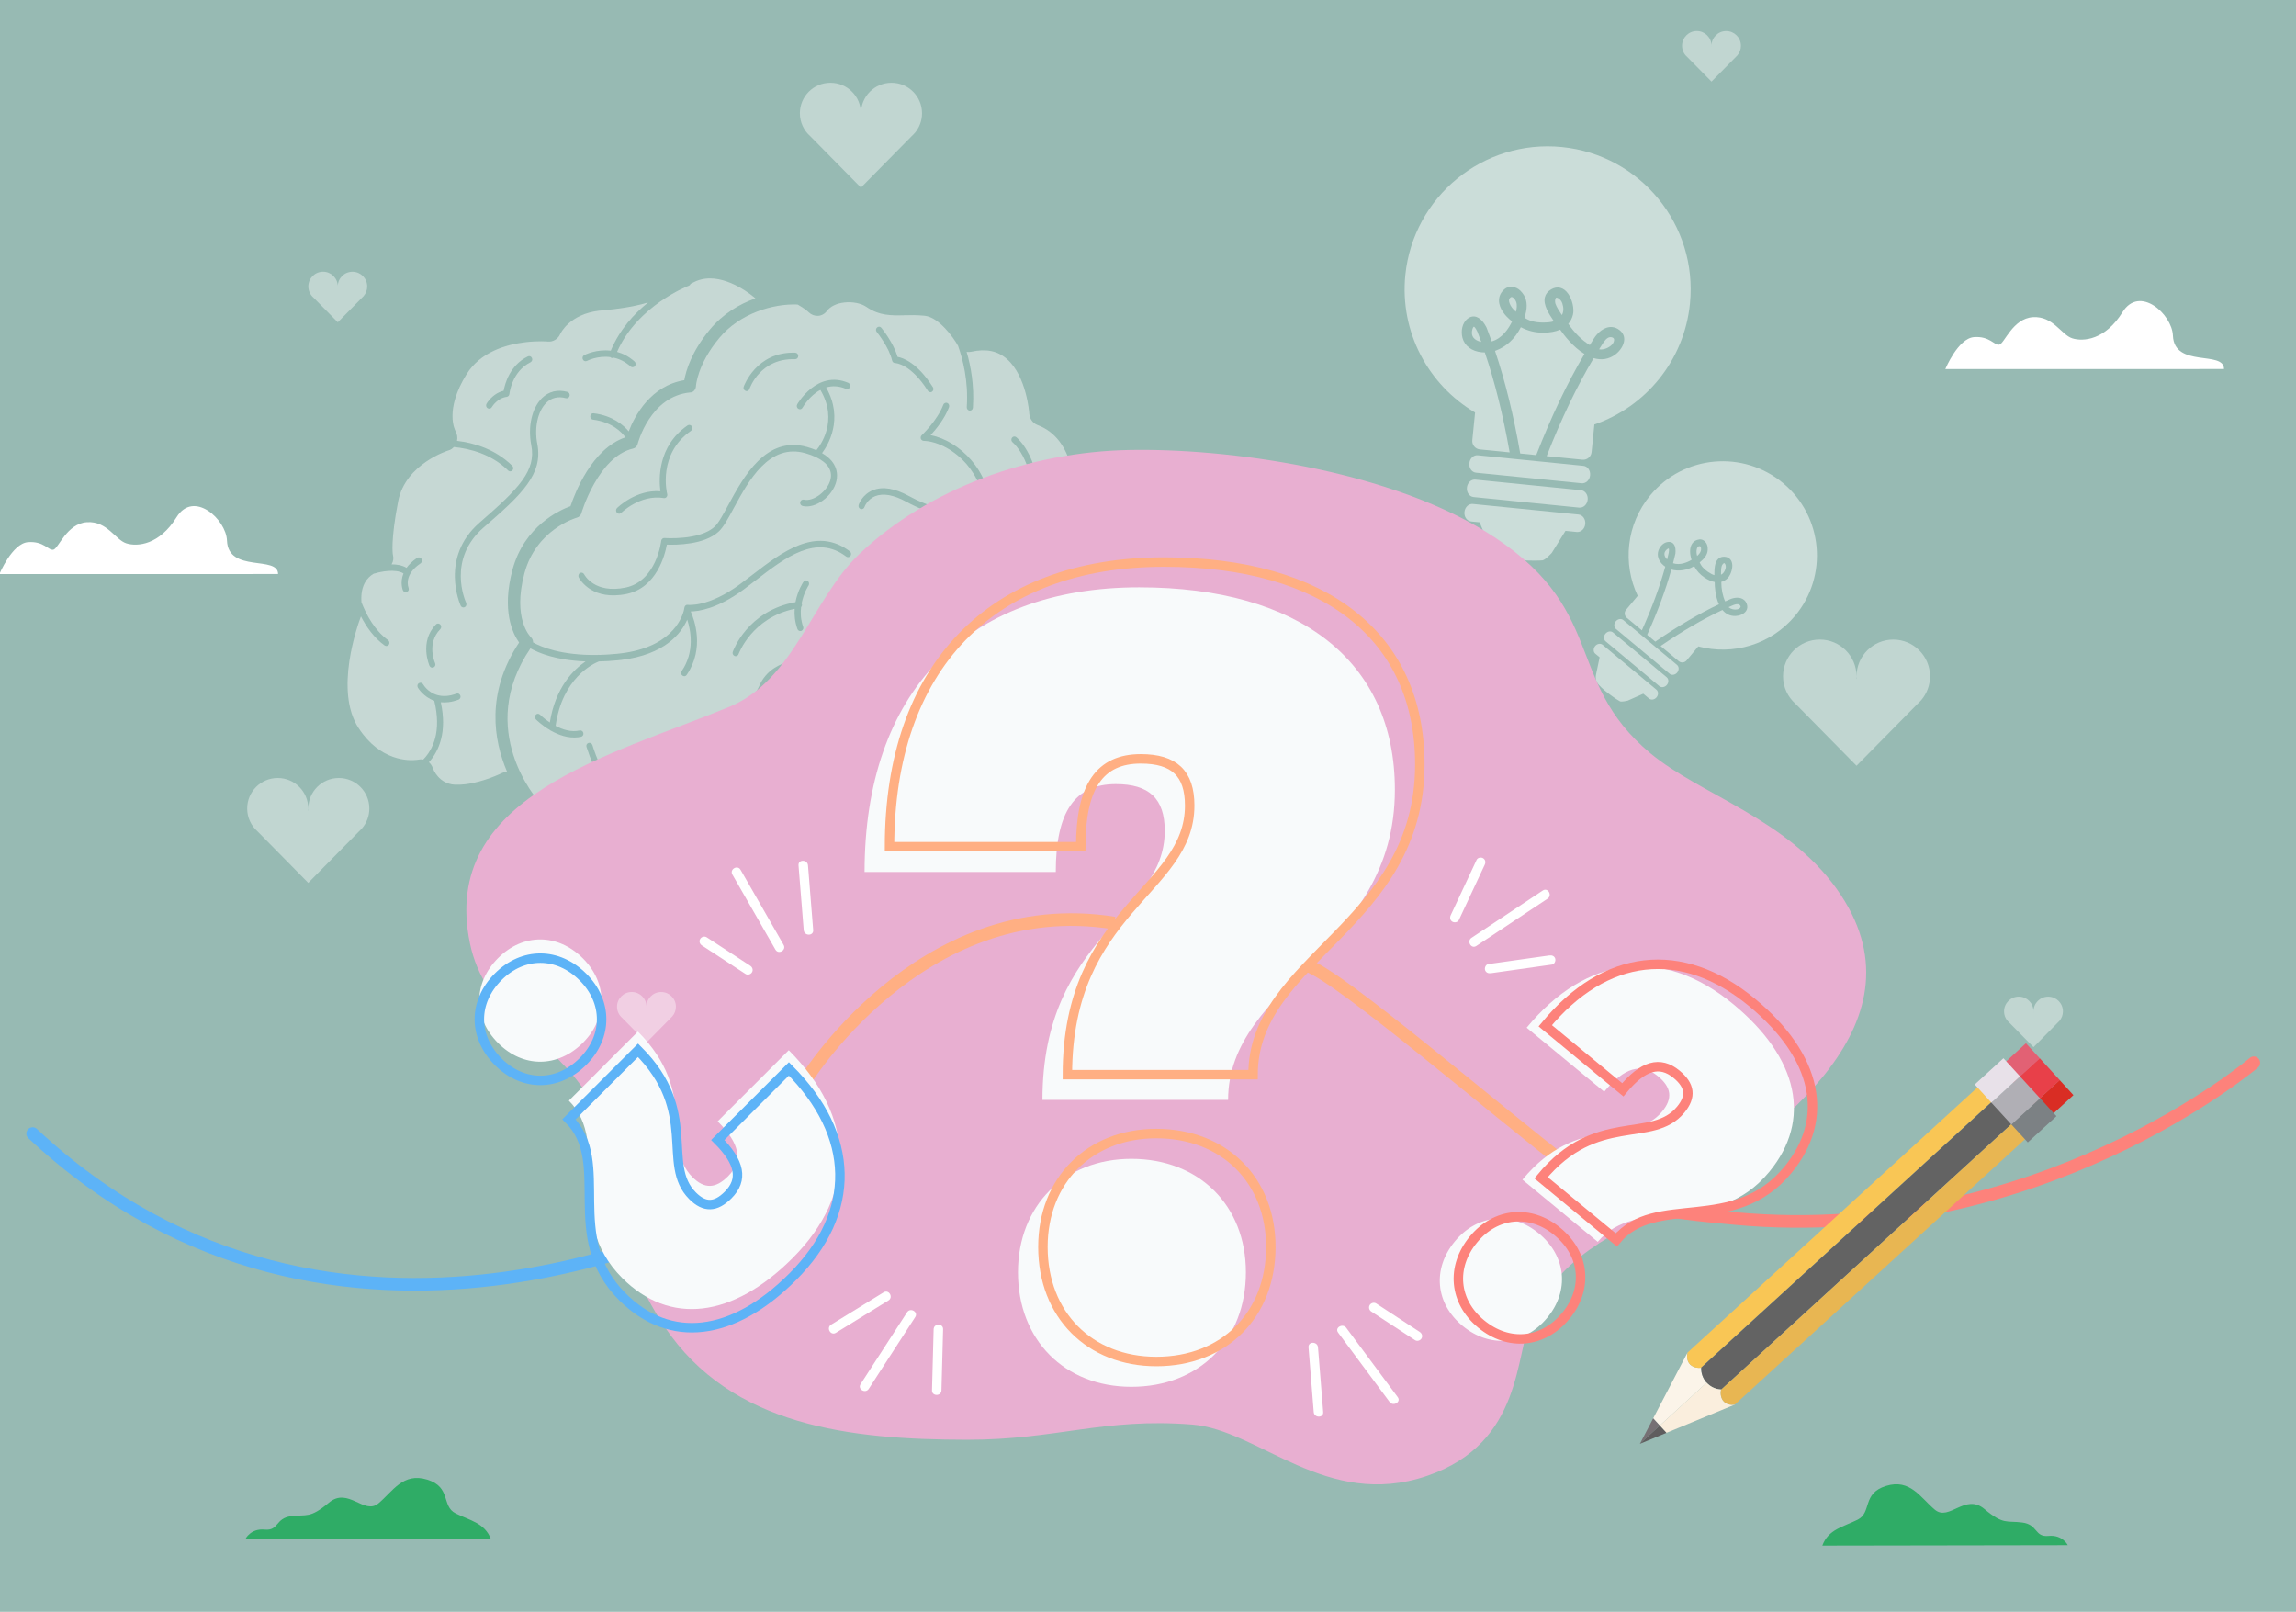 <?xml version="1.0" encoding="utf-8"?>
<!-- Generator: Adobe Illustrator 23.1.1, SVG Export Plug-In . SVG Version: 6.00 Build 0)  -->
<svg version="1.1" xmlns="http://www.w3.org/2000/svg" xmlns:xlink="http://www.w3.org/1999/xlink" x="0px" y="0px"
	 viewBox="0 0 728 511" style="enable-background:new 0 0 728 511;" xml:space="preserve">
<style type="text/css">
	.st0{fill:#97BAB3;}
	.st1{opacity:0.5;}
	.st2{fill:#FFFFFF;}
	.st3{display:none;}
	.st4{display:inline;}
	.st5{fill:#F8B133;}
	.st6{fill:#575756;}
	.st7{fill:#363635;}
	.st8{fill:#D69A2C;}
	.st9{fill:none;stroke:#FFFFFF;stroke-width:0.882;stroke-miterlimit:10;}
	.st10{fill:#FFD631;}
	.st11{fill:#9D9DBA;}
	.st12{fill:#F6F6F6;}
	.st13{fill:#E8AFD1;}
	.st14{fill:none;stroke:#5DB3F7;stroke-width:4;stroke-linecap:round;stroke-linejoin:round;stroke-miterlimit:10;}
	.st15{fill:none;stroke:#FFAF83;stroke-width:4;stroke-miterlimit:10;}
	.st16{fill:none;stroke:#FD827B;stroke-width:4;stroke-linecap:round;stroke-linejoin:round;stroke-miterlimit:10;}
	.st17{fill:#F8FAFB;}
	.st18{fill:none;stroke:#FFAF83;stroke-width:3;stroke-miterlimit:10;}
	.st19{fill:none;stroke:#5DB3F7;stroke-width:3;stroke-miterlimit:10;}
	.st20{fill:none;stroke:#FD827B;stroke-width:3;stroke-miterlimit:10;}
	.st21{opacity:0.39;fill:#FF9999;}
	.st22{fill:#DADADA;}
	.st23{fill:#E6332A;}
	.st24{fill:#1D1D1B;}
	.st25{fill:#FFCB9C;}
	.st26{fill:#1B364F;}
	.st27{opacity:0.39;fill:#274F6D;}
	.st28{fill:#662483;}
	.st29{fill:#FFF48D;}
	.st30{fill:#FFCC66;}
	.st31{fill:#FFED00;}
	.st32{fill:#FF5E5A;}
	.st33{fill:none;stroke:#1D1D1B;stroke-miterlimit:10;}
	.st34{fill:#FF6252;}
	.st35{fill:#432918;}
	.st36{fill:#683C11;}
	.st37{fill:#D92D24;}
	.st38{fill:#E84049;}
	.st39{fill:#E26174;}
	.st40{fill:none;}
	.st41{fill:#FBF4E9;}
	.st42{fill:#767074;}
	.st43{fill:#F9C655;}
	.st44{fill:#636363;}
	.st45{fill:#FAEEDD;}
	.st46{fill:#5F5D5E;}
	.st47{fill:#E8B652;}
	.st48{fill:#7C8184;}
	.st49{fill:#B0AFB5;}
	.st50{fill:#E8E1E9;}
	.st51{fill:#2FAC66;}
	.st52{opacity:0.4;}
</style>
<g id="Lager_6">
	<rect x="-632" y="-261" class="st0" width="1945" height="1114"/>
</g>
<g id="Lager_8">
	<g class="st1">
		<g>
			<path class="st2" d="M511.44,200.51l17.02,14.2c0.68,0.57,0.71,1.65,0.06,2.43c-0.64,0.77-1.72,0.95-2.4,0.38l-17.02-14.2
				c-0.68-0.56-0.69-1.65-0.05-2.42C509.7,200.12,510.77,199.95,511.44,200.51z"/>
			<path class="st2" d="M508.17,204.44l17.02,14.2c0.68,0.57,0.7,1.66,0.06,2.43c-0.65,0.78-1.72,0.95-2.4,0.38l-1.82-1.52
				l-4.94,2.2c0,0-1.89,0.46-2.45,0.21c-0.56-0.24-6.29-4.03-7.32-6.1c0,0-0.6-0.89-0.22-2.6c0.29-1.31,0.84-4.03,1.1-5.25
				l-1.37-1.14c-0.68-0.56-0.69-1.65-0.05-2.43C506.42,204.05,507.49,203.87,508.17,204.44z"/>
			<path class="st2" d="M514.71,196.59l17.02,14.2c0.68,0.57,0.7,1.66,0.06,2.43c-0.65,0.78-1.72,0.95-2.4,0.38l-17.02-14.2
				c-0.68-0.56-0.7-1.64-0.05-2.42C512.97,196.2,514.04,196.02,514.71,196.59z"/>
			<g>
				<path class="st2" d="M538.01,174.08c0.12-0.49,0.31-0.79,0.56-0.87c0.25-0.09,0.44-0.08,0.55,0.01c0.25,0.21,0.31,0.85,0.2,1.31
					c-0.16,0.69-0.69,1.27-1.21,1.72C537.89,175.42,537.86,174.69,538.01,174.08z"/>
				<path class="st2" d="M545.9,179.49c0.09-0.35,0.45-0.86,0.74-0.95c0.06-0.02,0.1-0.02,0.17,0.04c0.05,0.04,0.12,0.12,0.21,0.28
					c0.2,0.39,0.24,0.9,0.1,1.41c-0.26,0.92-0.75,1.6-1.43,1.94c0-0.09,0-0.17,0-0.26C545.69,181.12,545.7,180.26,545.9,179.49z"/>
				<path class="st2" d="M545.03,191.58c-6.45,3.04-13.05,6.92-20.18,11.84l-2.58-2.15c3.34-7.41,5.85-14.19,7.67-20.7
					c2.35,0.63,4.9,0.25,7.24-1.07c0.77,1.45,1.82,2.62,3.2,3.55c1.15,0.79,2.27,1.28,3.31,1.47
					C543.69,185.9,543.85,189.01,545.03,191.58z"/>
				<path class="st2" d="M551.47,191.7c0.04,0.02,0.08,0.06,0.12,0.09c0.21,0.18,0.39,0.47,0.28,0.69
					c-0.21,0.45-0.68,0.63-1.03,0.71c-0.86,0.19-1.98-0.06-2.6-0.57c-0.05-0.04-0.1-0.09-0.14-0.14c0.37-0.17,0.75-0.33,1.12-0.49
					C550.01,191.64,550.87,191.34,551.47,191.7z"/>
				<path class="st2" d="M529.09,173.9l0.01,0c0.05,0.05,0.17,0.26,0.03,1.24l-0.01,0.08c-0.16,0.7-0.33,1.41-0.52,2.16
					c-0.52-0.53-0.82-1.11-0.85-1.66c-0.03-0.47,0.16-0.92,0.54-1.32C528.72,173.96,529,173.88,529.09,173.9z"/>
				<path class="st2" d="M565.37,153.16c12.67,10.57,14.37,29.4,3.81,42.06c-7.7,9.24-19.8,12.63-30.7,9.71l-3.71,4.45
					c-0.63,0.75-1.74,0.85-2.49,0.23l-5.75-4.8c6.94-4.76,13.37-8.5,19.61-11.43c1.09,1.32,2.5,1.97,4.14,1.91
					c1.14-0.04,2.62-0.54,3.33-1.56c0.44-0.63,0.54-1.38,0.28-2.17c-0.18-0.57-0.49-1.03-0.9-1.37c-1.27-1.06-3.23-0.75-4.53-0.17
					c-0.49,0.21-0.97,0.42-1.46,0.64c-0.79-1.73-1.23-3.94-1.22-6.19c0.68-0.18,1.31-0.52,1.86-1.03c0.95-0.86,1.66-2.71,1.63-4.2
					c-0.03-1.6-0.94-2.63-2.42-2.73c-0.82-0.06-1.51,0.16-2.03,0.65c-1.2,1.12-1.22,3.34-1.23,4.97c0,0.07,0,0.14,0,0.21
					c-0.3-0.08-0.61-0.21-0.92-0.37c-1.62-0.86-2.82-1.92-3.43-3.04c-0.11-0.2-0.22-0.41-0.32-0.62c0.35-0.28,0.68-0.58,0.98-0.87
					c1.33-1.31,1.8-2.68,1.48-4.31c-0.12-0.62-0.47-1.21-0.95-1.61c-0.47-0.39-1.02-0.57-1.59-0.5c-1,0.11-1.77,0.55-2.28,1.29
					c-1.02,1.49-0.63,3.6-0.42,4.44c0.06,0.25,0.13,0.49,0.21,0.74c-1.38,0.81-3.68,1.8-5.87,1.07c0.26-0.99,0.5-1.97,0.72-2.94
					c0.01-0.07,0.03-0.14,0.03-0.21c0.08-0.71,0.15-2.38-0.81-3.19c-0.35-0.29-0.8-0.43-1.31-0.42c-1.6,0.04-2.79,1.4-3.25,2.71
					c-0.58,1.64,0.03,3.42,1.63,4.75c0.17,0.14,0.34,0.27,0.52,0.39c-1.74,6.33-4.18,12.94-7.42,20.19l-4.8-4
					c-0.75-0.63-0.85-1.74-0.23-2.49l3.71-4.45c-4.83-10.2-3.66-22.7,4.04-31.94C533.87,144.3,552.7,142.6,565.37,153.16z"/>
			</g>
		</g>
	</g>
	<g class="st1">
		<g>
			<path class="st2" d="M467.79,152.05l33.48,3.35c1.34,0.13,2.29,1.47,2.14,3.01c-0.15,1.52-1.36,2.65-2.69,2.52l-33.48-3.35
				c-1.33-0.13-2.28-1.48-2.12-3C465.27,153.04,466.46,151.92,467.79,152.05z"/>
			<path class="st2" d="M467.02,159.77l33.48,3.35c1.34,0.13,2.29,1.49,2.14,3.01c-0.15,1.53-1.36,2.66-2.69,2.53l-3.58-0.36
				l-4.34,6.98c0,0-1.98,2.19-2.9,2.36c-0.92,0.17-11.34,0.29-14.39-1.44c0,0-1.52-0.6-2.5-3.08c-0.76-1.89-2.37-5.78-3.09-7.53
				l-2.69-0.27c-1.33-0.13-2.28-1.48-2.12-3.01C464.49,160.77,465.69,159.63,467.02,159.77z"/>
			<path class="st2" d="M468.56,144.33l33.48,3.35c1.34,0.13,2.29,1.48,2.14,3.01c-0.15,1.53-1.36,2.65-2.69,2.52l-33.48-3.35
				c-1.33-0.13-2.28-1.47-2.12-3C466.04,145.33,467.23,144.2,468.56,144.33z"/>
			<g>
				<path class="st2" d="M478.67,96.21c-0.27-0.72-0.28-1.25-0.03-1.58c0.24-0.33,0.48-0.48,0.7-0.46c0.5,0.05,1.11,0.81,1.37,1.48
					c0.39,1.01,0.22,2.19-0.06,3.19C479.67,97.98,479,97.1,478.67,96.21z"/>
				<path class="st2" d="M493.19,96.29c-0.18-0.52-0.17-1.47,0.12-1.83c0.06-0.08,0.11-0.11,0.25-0.1c0.09,0.01,0.26,0.05,0.5,0.18
					c0.59,0.32,1.07,0.93,1.32,1.68c0.46,1.38,0.41,2.65-0.14,3.66c-0.07-0.11-0.15-0.22-0.22-0.33
					C494.32,98.51,493.6,97.43,493.19,96.29z"/>
				<path class="st2" d="M502.39,112.22c-5.51,9.31-10.51,19.81-15.29,32.06l-5.08-0.51c-2.11-12.16-4.73-22.81-7.99-32.54
					c3.49-1.21,6.37-3.86,8.19-7.5c2.2,1.17,4.52,1.74,7.05,1.74c2.12,0,3.94-0.33,5.41-0.97
					C495.88,106.23,498.73,110,502.39,112.22z"/>
				<path class="st2" d="M510.59,106.88c0.07,0,0.15,0,0.23,0.01c0.42,0.04,0.89,0.26,0.95,0.63c0.11,0.74-0.31,1.37-0.69,1.77
					c-0.93,0.97-2.54,1.61-3.75,1.49c-0.1-0.01-0.2-0.03-0.29-0.05c0.33-0.53,0.66-1.05,0.99-1.57
					C508.71,108.06,509.53,106.94,510.59,106.88z"/>
				<path class="st2" d="M467.31,103.58l0.02,0c0.11,0.01,0.43,0.18,1.09,1.54l0.05,0.11c0.4,1.02,0.78,2.06,1.19,3.16
					c-1.1-0.22-1.98-0.7-2.48-1.36c-0.43-0.57-0.58-1.28-0.44-2.12C466.9,103.96,467.18,103.63,467.31,103.58z"/>
				<path class="st2" d="M495.24,46.62c24.92,2.49,43.09,24.7,40.6,49.62c-1.82,18.17-14.12,32.74-30.31,38.34l-0.88,8.76
					c-0.15,1.47-1.46,2.55-2.93,2.4l-11.32-1.13c4.67-11.89,9.56-22.07,14.91-31.07c2.5,0.73,4.81,0.35,6.83-1.13
					c1.4-1.02,2.83-2.91,2.86-4.8c0.02-1.17-0.5-2.19-1.49-2.96c-0.71-0.56-1.49-0.88-2.3-0.96c-2.49-0.25-4.7,1.81-5.84,3.65
					c-0.43,0.68-0.86,1.36-1.29,2.05c-2.47-1.5-4.9-3.9-6.81-6.74c0.71-0.8,1.2-1.77,1.47-2.88c0.46-1.89-0.21-4.82-1.53-6.67
					c-1.41-1.99-3.42-2.51-5.37-1.37c-1.08,0.63-1.76,1.49-2.01,2.54c-0.56,2.43,1.31,5.24,2.68,7.3c0.06,0.09,0.12,0.18,0.18,0.27
					c-0.45,0.15-0.95,0.26-1.47,0.31c-2.76,0.29-5.18-0.02-6.9-0.89c-0.32-0.16-0.63-0.33-0.94-0.51c0.2-0.65,0.36-1.3,0.49-1.93
					c0.55-2.78-0.02-4.9-1.81-6.67c-0.68-0.68-1.62-1.13-2.57-1.22c-0.93-0.09-1.77,0.16-2.43,0.72c-1.16,1-1.76,2.2-1.77,3.57
					c-0.02,2.74,2.27,5.06,3.25,5.93c0.29,0.26,0.59,0.51,0.9,0.75c-1.04,2.19-3.1,5.39-6.46,6.34c-0.52-1.46-1.06-2.9-1.6-4.31
					c-0.04-0.1-0.08-0.2-0.14-0.29c-0.5-0.96-1.84-3.12-3.74-3.31c-0.69-0.07-1.37,0.13-2.01,0.59c-1.97,1.42-2.31,4.13-1.78,6.18
					c0.67,2.55,2.95,4.27,6.1,4.58c0.33,0.03,0.66,0.05,0.99,0.05c3.2,9.44,5.77,19.82,7.87,31.69l-9.44-0.94
					c-1.48-0.15-2.55-1.46-2.4-2.94l0.88-8.76c-14.75-8.7-23.93-25.42-22.12-43.58C448.12,62.31,470.33,44.13,495.24,46.62z"/>
			</g>
		</g>
	</g>
</g>
<g id="Lager_5" class="st3">
	<g class="st4">
		<g>
			<g>
				<path class="st5" d="M465.02,58.25c0.11,0.78-0.44,1.49-1.22,1.6l0,0c-0.78,0.11-1.49-0.44-1.6-1.22l-0.89-6.51
					c-0.11-0.78,0.44-1.49,1.22-1.6l0,0c0.78-0.11,1.49,0.44,1.6,1.22L465.02,58.25z"/>
				<path class="st5" d="M436.74,94.31c0.78-0.11,1.49,0.44,1.6,1.22l0,0c0.11,0.78-0.44,1.49-1.22,1.6l-6.51,0.89
					c-0.78,0.11-1.49-0.44-1.6-1.22l0,0c-0.11-0.78,0.44-1.49,1.22-1.6L436.74,94.31z"/>
				<path class="st5" d="M437.5,78.69c0.71,0.33,1.01,1.18,0.68,1.89l0,0c-0.34,0.71-1.18,1.01-1.89,0.68l-5.94-2.81
					c-0.71-0.34-1.01-1.18-0.68-1.89l0,0c0.34-0.71,1.18-1.01,1.89-0.68L437.5,78.69z"/>
				<path class="st5" d="M493.92,71.01c-0.59,0.51-0.66,1.41-0.15,2l0,0c0.51,0.59,1.41,0.66,2,0.15l4.97-4.3
					c0.59-0.51,0.66-1.41,0.15-2l0,0c-0.51-0.59-1.41-0.66-2-0.15L493.92,71.01z"/>
				<path class="st5" d="M449.23,62.85c0.62,0.47,0.75,1.37,0.27,1.99l0,0c-0.48,0.62-1.37,0.75-1.99,0.27l-5.23-3.97
					c-0.62-0.47-0.75-1.37-0.27-1.99l0,0c0.47-0.63,1.37-0.75,1.99-0.27L449.23,62.85z"/>
				<path class="st5" d="M480.83,60.57c-0.47,0.62-1.37,0.75-1.99,0.27l0,0c-0.62-0.48-0.75-1.37-0.27-1.99l3.97-5.23
					c0.47-0.63,1.37-0.75,1.99-0.27l0,0c0.62,0.48,0.75,1.37,0.27,1.99L480.83,60.57z"/>
				<path class="st5" d="M505.61,84.92c0.78-0.11,1.49,0.44,1.6,1.22l0,0c0.11,0.78-0.44,1.49-1.22,1.6l-6.51,0.89
					c-0.78,0.11-1.49-0.44-1.6-1.22l0,0c-0.11-0.78,0.44-1.49,1.22-1.6L505.61,84.92z"/>
			</g>
			<g>
				<polygon class="st6" points="463.98,128.65 466.26,138.06 483.4,134.39 482.97,124.74 				"/>
				<path class="st7" d="M484.06,126.04c0.09,0.45-0.2,0.89-0.64,0.98l-19.07,3.93c-0.45,0.09-0.89-0.2-0.98-0.64l0,0
					c-0.09-0.45,0.2-0.89,0.65-0.98l19.07-3.93C483.53,125.31,483.97,125.59,484.06,126.04L484.06,126.04z"/>
				<path class="st5" d="M464.73,62.46c-15.09,2.06-25.66,15.96-23.61,31.05c1.43,10.49,8.59,18.79,17.89,22.19
					c1.88,2.52,4.25,6.81,4.97,12.95l18.99-3.91c0.01,0,0.02,0,0.03,0c-0.62-5.49,0.44-9.79,1.49-12.51
					c8.05-5.76,12.73-15.67,11.3-26.17C493.73,70.97,479.83,60.4,464.73,62.46z"/>
				<path class="st7" d="M484.34,128.08c0.09,0.45-0.2,0.89-0.64,0.98l-19.07,3.93c-0.45,0.09-0.89-0.2-0.98-0.64l0,0
					c-0.09-0.45,0.2-0.89,0.65-0.98l19.07-3.93C483.81,127.35,484.24,127.64,484.34,128.08L484.34,128.08z"/>
				<path class="st7" d="M484.63,130.22c0.09,0.45-0.2,0.89-0.64,0.98l-19.07,3.93c-0.45,0.09-0.89-0.2-0.98-0.64l0,0
					c-0.09-0.45,0.2-0.89,0.65-0.98l19.07-3.93C484.1,129.48,484.54,129.77,484.63,130.22L484.63,130.22z"/>
				<path class="st7" d="M484.92,132.35c0.09,0.45-0.2,0.89-0.64,0.98l-19.07,3.93c-0.45,0.09-0.89-0.2-0.98-0.64l0,0
					c-0.09-0.45,0.2-0.89,0.65-0.98l19.07-3.93C484.39,131.62,484.83,131.9,484.92,132.35L484.92,132.35z"/>
				<path class="st7" d="M483.4,134.39l-17.14,3.67l3.79,4.5l1.03-0.14c0.75,1.59,2.47,2.59,4.31,2.34
					c1.84-0.25,3.23-1.67,3.52-3.41l1.15-0.16L483.4,134.39z"/>
				<path class="st8" d="M464.73,62.46c-2.01,0.27-3.93,0.76-5.76,1.43c1.34-0.12,2.68-0.11,4.04,0.05
					c6.2,0.73,11.7,4.39,15.09,9.61c6.76,10.38,6.53,26.87-3.58,35.16c-5.11,4.19-11.92,5.93-18.71,5.59
					c1.03,0.53,2.1,1.01,3.21,1.41c1.88,2.52,4.25,6.81,4.97,12.95l18.99-3.91c0.01,0,0.02,0,0.03,0
					c-0.62-5.49,0.44-9.79,1.49-12.51c8.05-5.76,12.73-15.67,11.3-26.17C493.73,70.97,479.83,60.4,464.73,62.46z"/>
				<path class="st9" d="M468.67,127.49l-6.23-25.05c-0.5-1.96-1.7-8.05-4.72-7.67c-2.83,0.35-2.45,4.35,0.32,4.77
					c1.08,0.17,2.55-1.04,3.27-0.88c1.35,0.29,2.86-1.33,3.08-2.73c0.29-1.85-1.54-2.62-1.72-0.47c-0.33,3.86,6.02,2.47,4.78-0.56
					c-0.23-0.56-0.98-1.29-1.5-0.84c-0.77,0.67-0.25,2.38,0.41,2.9c0.86,0.68,2.24,0.55,3.08-0.09c0.84-0.64,1.56-2.55,0.25-3.15
					c-1.45-0.66-1.76,3.26,0.79,3.2c1.14-0.03,4.08-1.39,2.67-2.92c-1.42-1.54-1.64,1-0.78,1.85c0.77,0.76,2.4,0.82,3.34,0.33
					c0.92-0.48,1.45-1.78,0.9-2.72c-0.43-0.74-1.48-0.79-1.93-0.07c-0.59,0.94,0.38,2.21,1.19,2.68c0.49,0.28,1.15,0.48,1.72,0.46
					c1.39-0.05,2.68-0.01,3.85-0.94c2.9-2.31,0.23-5.67-2.16-2.9c-3.06,3.54-1.66,10.36-1.71,14.65l0.88,18.47"/>
				<path class="st10" d="M466.15,128.21c-0.74-6.06-3.08-10.3-4.95-12.8c-9.3-3.4-16.46-11.7-17.89-22.19
					c-2.01-14.73,8.01-28.32,22.52-30.88c-0.37,0.04-0.73,0.07-1.1,0.12c-15.09,2.06-25.66,15.96-23.61,31.05
					c1.43,10.49,8.59,18.79,17.89,22.19c1.88,2.52,4.25,6.81,4.97,12.95L466.15,128.21z"/>
			</g>
		</g>
	</g>
	<g class="st4">
		<g>
			<g>
				<path class="st5" d="M577.13,81.01c-0.5,1.09-1.78,1.57-2.87,1.07l0,0c-1.09-0.5-1.57-1.78-1.07-2.87l4.16-9.12
					c0.5-1.09,1.78-1.57,2.87-1.07l0,0c1.09,0.5,1.57,1.78,1.07,2.87L577.13,81.01z"/>
				<path class="st5" d="M511.25,104.51c1.09,0.5,1.57,1.78,1.07,2.87l0,0c-0.5,1.09-1.78,1.57-2.87,1.07l-9.12-4.16
					c-1.09-0.5-1.57-1.78-1.07-2.87l0,0c0.5-1.09,1.78-1.57,2.87-1.07L511.25,104.51z"/>
				<path class="st5" d="M524.95,84.98c0.64,1.01,0.34,2.35-0.67,2.99l0,0c-1.01,0.64-2.35,0.34-2.99-0.67l-5.37-8.46
					c-0.64-1.01-0.34-2.35,0.67-2.99l0,0c1.01-0.64,2.35-0.34,2.99,0.67L524.95,84.98z"/>
				<path class="st5" d="M604.04,121.02c-1.18,0.18-2,1.28-1.82,2.47l0,0c0.18,1.18,1.28,2,2.47,1.82l9.91-1.5
					c1.18-0.18,2-1.28,1.82-2.47l0,0c-0.18-1.19-1.28-2-2.47-1.82L604.04,121.02z"/>
				<path class="st5" d="M553,74.09c0.42,1.12-0.15,2.37-1.27,2.79l0,0c-1.12,0.42-2.37-0.15-2.79-1.27l-3.51-9.39
					c-0.42-1.12,0.15-2.37,1.27-2.79l0,0c1.12-0.42,2.37,0.15,2.79,1.27L553,74.09z"/>
				<path class="st5" d="M595.65,96.89c-1.12,0.42-2.37-0.15-2.79-1.27l0,0c-0.42-1.12,0.15-2.37,1.27-2.79l9.39-3.51
					c1.12-0.42,2.37,0.15,2.79,1.27l0,0c0.42,1.12-0.15,2.37-1.27,2.79L595.65,96.89z"/>
				<path class="st5" d="M607.79,148.51c1.09,0.5,1.57,1.78,1.08,2.87l0,0c-0.5,1.09-1.78,1.57-2.87,1.07l-9.12-4.16
					c-1.09-0.5-1.57-1.78-1.07-2.87l0,0c0.5-1.09,1.78-1.57,2.87-1.07L607.79,148.51z"/>
			</g>
			<g>
				<polygon class="st6" points="518.44,171.04 513.72,185.03 538.83,194.25 546.13,181.46 				"/>
				<path class="st7" d="M546.48,184.02c-0.25,0.65-0.97,0.98-1.63,0.74l-27.81-10.47c-0.65-0.24-0.99-0.97-0.74-1.63l0,0
					c0.25-0.65,0.98-0.98,1.63-0.74l27.81,10.47C546.4,182.64,546.73,183.37,546.48,184.02L546.48,184.02z"/>
				<path class="st5" d="M573.33,86.21c-21.16-9.64-46.12-0.3-55.76,20.85c-6.7,14.71-4.22,31.25,5.01,43.21
					c0.37,4.79-0.06,12.25-4.14,20.76l27.69,10.42c0.01,0.01,0.02,0.01,0.04,0.02c3.68-7.59,8.54-12.27,12.12-14.93
					c15.09-0.88,29.19-9.87,35.9-24.57C603.82,120.81,594.49,95.85,573.33,86.21z"/>
				<path class="st7" d="M545.18,186.88c-0.25,0.65-0.97,0.99-1.63,0.74l-27.82-10.47c-0.65-0.24-0.99-0.97-0.74-1.63l0,0
					c0.25-0.65,0.98-0.98,1.63-0.74l27.81,10.47C545.09,185.5,545.42,186.23,545.18,186.88L545.18,186.88z"/>
				<path class="st7" d="M543.81,189.87c-0.25,0.65-0.97,0.99-1.63,0.74l-27.82-10.47c-0.65-0.24-0.99-0.97-0.74-1.63l0,0
					c0.25-0.65,0.98-0.98,1.63-0.74l27.81,10.47C543.73,188.49,544.06,189.22,543.81,189.87L543.81,189.87z"/>
				<path class="st7" d="M542.45,192.86c-0.25,0.65-0.97,0.99-1.63,0.74l-27.82-10.47c-0.65-0.24-0.99-0.97-0.74-1.63l0,0
					c0.25-0.65,0.98-0.98,1.63-0.74l27.81,10.47C542.37,191.48,542.7,192.21,542.45,192.86L542.45,192.86z"/>
				<path class="st7" d="M538.83,194.25l-25.11-9.22l1.23,8.89l1.44,0.66c-0.33,2.67,1.08,5.35,3.65,6.53
					c2.57,1.17,5.52,0.47,7.32-1.53l1.62,0.74L538.83,194.25z"/>
				<path class="st8" d="M573.33,86.21c-2.81-1.28-5.69-2.22-8.59-2.84c1.82,0.93,3.56,2.04,5.17,3.35
					c7.41,5.99,11.52,15.2,11.65,24.69c0.27,18.9-13.46,39.99-33.26,42.46c-10.01,1.25-20.22-2.06-28.7-8.02
					c0.9,1.53,1.89,3.01,2.99,4.43c0.37,4.79-0.06,12.25-4.14,20.76l27.69,10.42c0.01,0.01,0.02,0.01,0.04,0.02
					c3.68-7.59,8.54-12.27,12.12-14.93c15.09-0.88,29.19-9.87,35.9-24.57C603.82,120.81,594.49,95.85,573.33,86.21z"/>
				<path class="st9" d="M525.44,173.35l12.36-37.42c0.94-2.93,4.35-11.77,0.16-13.74c-3.94-1.85-6.71,3.61-3.47,6.42
					c1.26,1.1,4.13,0.74,4.94,1.53c1.51,1.47,4.77,0.62,6.2-1.02c1.88-2.16,0.15-4.64-1.84-2.02c-3.56,4.71,5.76,8.1,6.62,3.16
					c0.16-0.91-0.22-2.46-1.25-2.3c-1.54,0.25-2.26,2.87-1.84,4.07c0.55,1.57,2.44,2.54,4.05,2.39c1.61-0.15,4.09-2.02,2.89-3.86
					c-1.33-2.03-4.93,2.77-1.59,4.77c1.5,0.9,6.4,1.53,5.83-1.59c-0.58-3.14-2.93-0.04-2.51,1.75c0.38,1.61,2.44,3.01,4.04,3.14
					c1.58,0.13,3.32-1.12,3.38-2.78c0.05-1.31-1.27-2.22-2.44-1.66c-1.53,0.73-1.31,3.16-0.64,4.42c0.41,0.76,1.09,1.56,1.84,2
					c1.83,1.07,3.47,2.17,5.74,1.92c5.62-0.62,4.92-7.12-0.43-5.5c-6.83,2.07-10.59,12.02-14.14,17.51l-13.91,24.56"/>
				<path class="st10" d="M521.6,172.23c3.99-8.43,4.41-15.81,4.04-20.56c-9.24-11.96-11.71-28.5-5.01-43.21
					c9.41-20.64,33.4-30.02,54.21-21.51c-0.5-0.25-1-0.5-1.51-0.74c-21.16-9.64-46.12-0.3-55.76,20.85
					c-6.7,14.71-4.22,31.25,5.01,43.21c0.37,4.79-0.06,12.25-4.14,20.76L521.6,172.23z"/>
			</g>
		</g>
	</g>
</g>
<g id="Lager_4">
	<g class="st1">
		<g>
			<g>
				<path class="st12" d="M339.54,164.76c2.53-9.91,0.94-25.76-10.55-30c-1.48-0.55-2.54-1.99-2.64-3.65
					c0.01-0.1-0.83-11.83-7.1-17.3c-2.93-2.58-6.58-3.34-11.33-2.29c-0.48,0.1-0.97,0.12-1.43,0.03c1.3,4.41,2.47,10.59,1.99,17.68
					c-0.02,0.5-0.38,0.89-0.85,0.95c-0.06,0.01-0.12-0.01-0.2,0c-0.54-0.06-0.93-0.55-0.9-1.11c0.56-8.25-1.26-15.25-2.77-19.47
					c0,0,0-0.02-0.01-0.04c-0.02-0.02-0.04-0.03-0.05-0.05c-1.26-2.29-5.93-8.93-10.48-9.4c-2.45-0.26-4.53-0.22-6.53-0.16
					c-4.06,0.1-7.89,0.16-11.94-2.63c-1.68-1.18-4.48-1.73-7.13-1.41c-2.42,0.29-4.36,1.25-5.42,2.67
					c-0.68,0.91-1.69,1.49-2.78,1.55c-1.09,0.07-2.16-0.32-2.97-1.11c-0.02-0.02-1.4-1.32-3.56-2.48
					c-7.81-0.32-18.35,2.83-24.83,10.63c-7.03,8.45-7.39,15.24-7.39,15.3c-0.05,1.04-0.85,1.94-1.77,1.95
					c-12.79,1.13-16.68,16.2-16.72,16.34c-0.19,0.73-0.73,1.29-1.44,1.45c-11.1,2.57-16.36,20.35-16.4,20.52
					c-0.2,0.67-0.72,1.18-1.37,1.36c-0.51,0.15-12.96,3.81-16.68,17.66c-3.87,14.41,1.84,20.08,2.09,20.32
					c0.44,0.42,0.67,1.01,0.64,1.59c2.55,1.43,8.98,4.18,20.53,3.98c0.19-0.07,0.37-0.06,0.55-0.01l0.02,0
					c1.75-0.04,3.6-0.17,5.56-0.36c16.8-1.63,20.43-10.89,21.16-13.78c0.12-0.49,0.16-0.78,0.17-0.87c0.03-0.27,0.17-0.52,0.37-0.68
					c0.22-0.17,0.48-0.22,0.74-0.19c0.06,0.02,6.49,0.83,16.43-6.48c1.3-0.96,2.6-1.96,3.93-2.97c9.49-7.31,20.26-15.59,30.97-7.52
					c0.43,0.34,0.55,0.98,0.23,1.44c-0.32,0.47-0.92,0.56-1.37,0.23c-9.54-7.2-19.27,0.28-28.67,7.52c-1.33,1.03-2.65,2.03-3.95,3
					c-8.26,6.07-14.29,6.86-16.68,6.88c1.1,2.45,4.51,11.64-1.26,20.1c-0.17,0.25-0.42,0.4-0.68,0.43c-0.23,0.03-0.5-0.04-0.69-0.2
					c-0.45-0.32-0.55-0.97-0.23-1.42c4.18-6.12,2.88-12.88,1.76-16.3c-1.87,4.27-7.01,11.09-20.97,12.77
					c-0.35,0.04-0.7,0.08-1.07,0.11c-2.1,0.21-4.09,0.33-5.94,0.36c0,0,0,0-0.02,0c-1.75,0.68-11.63,5.22-13.73,20.42
					c2.23,1.2,4.95,2.07,7.63,1.46c0.54-0.09,1.05,0.24,1.16,0.79c0.13,0.56-0.2,1.1-0.74,1.22c-0.33,0.08-0.66,0.12-0.97,0.16
					c-3.1,0.37-6.11-0.73-8.47-2.05c-0.12-0.03-0.25-0.09-0.34-0.21c-0.02,0-0.04-0.02-0.06-0.03c-2.6-1.52-4.35-3.26-4.48-3.41
					c-0.4-0.39-0.4-1.05-0.03-1.44c0.36-0.42,0.99-0.43,1.37-0.02c0.02,0.02,1.23,1.22,3.09,2.46c1.76-11.05,7.43-16.71,11.33-19.35
					c-9.41-0.37-14.92-2.71-17.48-4.15c-17.55,25.8,2.11,47.95,2.97,48.89c0.3,0.34,0.48,0.73,0.53,1.16l0,0.02
					c1.09,0.74,2.33,1.37,3.68,1.81c2.07,0.68,4.76,0.83,8.04,0.44c5.39-0.65,10.59-2.57,12.3-3.26c-3.32-3.56-6.98-9.16-9.73-17.79
					c-0.1-0.3-0.06-0.64,0.09-0.88c0.13-0.2,0.31-0.35,0.52-0.41c0.51-0.17,1.08,0.12,1.24,0.65c2.88,9.09,6.85,14.6,10.22,17.89
					c0.85,0.06,1.7,0.41,2.37,1.04c0.04,0,2.82,1.81,11.6,3.21c5.03,0.8,10.24,0.93,14.86,1.02c5.64,0.13,10.1,0.23,12.99,1.56
					c1.33,0.62,5.34,1.22,10.07,0.65c3.47-0.42,8.43-1.57,12.38-4.71c5.26-4.18,6.64-6.27,6.95-6.82c0.12-0.67,0.41-1.31,0.84-1.86
					c0.7-0.87,1.7-1.38,2.8-1.43c0.06,0.02,0.57-0.02,1.4-0.12c2.29-0.28,8.15-1.25,13.24-4.4c3.28-2,5.5-4.83,7.46-7.32
					c2.39-3.03,4.66-5.91,8.25-6.61c2.31-0.46,3.67-3.54,3.68-3.58c0.17-0.39,0.38-0.77,0.66-1.05c0.99-2.58,2.24-6.9,2.58-13.07
					c0.26-4.55,0.02-10.1-1.15-16.71c-0.09-0.56,0.26-1.1,0.78-1.19c0.52-0.1,1.05,0.26,1.14,0.83c1.04,5.86,1.37,10.93,1.28,15.21
					c1.48-1.27,3.69-3.64,5.3-7.29c0.21-0.52,0.8-0.74,1.3-0.51c0.48,0.25,0.71,0.85,0.48,1.37c-2.36,5.43-5.93,8.23-7.19,9.08
					c-0.31,4.66-1.11,8.27-1.94,10.89c0.02,0,0.06-0.01,0.08-0.01c0.04,0,0.35-0.02,0.84-0.08c3.43-0.41,15.07-2.47,20.38-11.6
					c5.99-10.26-0.58-20.89-0.66-21.01c-0.87-1.36-0.89-3.16-0.03-4.52C330.87,184.92,336.86,175.32,339.54,164.76z M278.09,103.82
					c0.41-0.38,1.02-0.33,1.37,0.1c0.16,0.21,3.86,4.76,5.12,9.21c1.79,0.32,6.33,1.9,11.21,9.62c0.31,0.48,0.19,1.11-0.26,1.42
					c-0.13,0.1-0.28,0.16-0.41,0.17c-0.37,0.04-0.74-0.14-0.94-0.47c-5.51-8.69-10.3-8.75-10.34-8.77
					c-0.47,0.02-0.88-0.32-0.98-0.79c-0.92-4.19-4.82-9-4.87-9.06C277.62,104.82,277.68,104.18,278.09,103.82z M235.79,122.62
					c0.05-0.11,3.92-11.21,16.37-10.81c0.54,0.04,0.96,0.5,0.95,1.06c-0.01,0.58-0.45,1-1,1.01c-10.97-0.4-14.34,9.03-14.47,9.44
					c-0.13,0.37-0.43,0.63-0.8,0.67c-0.14,0.02-0.3,0-0.44-0.07C235.89,123.74,235.62,123.15,235.79,122.62z M195.62,161.09
					c0.26-0.26,6.04-5.93,13.78-5.35c-0.51-3.8-0.93-14.3,8.62-20.88c0.43-0.3,1.04-0.17,1.36,0.31c0.29,0.48,0.17,1.11-0.28,1.42
					c-10.57,7.28-7.68,19.55-7.54,20.07c0.08,0.32-0.02,0.68-0.22,0.93c-0.22,0.25-0.55,0.38-0.87,0.31
					c-7.49-1.23-13.41,4.63-13.48,4.68c-0.14,0.16-0.34,0.25-0.56,0.27c-0.29,0.04-0.6-0.07-0.83-0.31
					C195.24,162.13,195.24,161.48,195.62,161.09z M260.65,143.66c5.18,2.97,4.99,7,4.56,8.83c-1.13,4.85-6.66,8.92-10.75,7.92
					c-0.53-0.14-0.85-0.68-0.74-1.23c0.11-0.55,0.64-0.9,1.17-0.78c3,0.73,7.58-2.73,8.44-6.41c0.68-2.89-0.95-5.32-4.58-7.05
					c-0.96-0.46-2.03-0.87-3.26-1.22c-11.58-3.38-18.1,8.64-22.85,17.39c-1.82,3.38-3.27,6.05-4.76,7.41
					c-4.56,4.24-13.55,4.25-16.44,4.14c-0.58,3.23-3.22,13.66-12.74,15.64c-0.67,0.14-1.31,0.24-1.91,0.31
					c-9.79,1.18-13.15-5.29-13.3-5.59c-0.24-0.51-0.06-1.13,0.43-1.37c0.48-0.26,1.05-0.06,1.31,0.44c0.13,0.25,3.3,6.19,13.08,4.19
					c9.87-2.03,11.33-14.68,11.34-14.81c0.07-0.54,0.52-0.95,1.03-0.91c0.12,0.01,11.15,0.83,15.9-3.59
					c1.24-1.14,2.69-3.81,4.36-6.91c4.78-8.82,11.99-22.13,25.06-18.33c1.06,0.3,2.01,0.65,2.84,1c1.19-1.42,7.1-9.32,1.28-19.11
					c-3.48,1.84-5.51,5.41-5.66,5.63c-0.16,0.29-0.42,0.46-0.73,0.5c-0.19,0.02-0.42-0.03-0.61-0.15c-0.47-0.28-0.62-0.92-0.35-1.41
					c0.05-0.11,6.31-11.04,16.2-6.82c0.5,0.23,0.75,0.82,0.53,1.34c-0.19,0.54-0.75,0.77-1.27,0.57c-2.37-1.02-4.49-0.99-6.29-0.44
					C267.65,132.83,262.5,141.19,260.65,143.66z M232.34,206.65c0.19-0.54,4.77-13.03,19.88-15.75c0.71-3.74,2.43-6.3,2.55-6.46
					c0.32-0.47,0.92-0.57,1.37-0.23c0.43,0.32,0.53,0.97,0.23,1.42c-0.03,0.04-1.55,2.33-2.19,5.67c0.05,0.1,0.08,0.2,0.1,0.3
					c0.06,0.32-0.06,0.63-0.27,0.86c-0.23,1.89-0.13,4.02,0.65,6.24c0.2,0.51-0.06,1.1-0.57,1.31c-0.07,0.03-0.13,0.04-0.21,0.05
					c-0.45,0.05-0.89-0.2-1.05-0.68c-0.8-2.26-1-4.42-0.86-6.36c-13.55,2.79-17.74,14.23-17.79,14.36
					c-0.13,0.37-0.44,0.61-0.81,0.65c-0.14,0.02-0.3,0-0.46-0.07C232.42,207.77,232.15,207.18,232.34,206.65z M273.9,234.85
					c-3.91,0.84-8.54-0.01-10.3-0.4c-5.09,8.71-12.93,10.09-14.6,10.29c-0.17,0.02-0.27,0.03-0.31,0.04
					c-0.53,0.04-1.01-0.39-1.04-0.95c-0.05-0.57,0.34-1.07,0.89-1.1c0.09-0.03,8.68-0.75,13.73-9.97c0.21-0.4,0.66-0.58,1.09-0.46
					c0.06,0.01,5.71,1.52,10.12,0.54c0.52-0.1,1.05,0.24,1.18,0.81C274.77,234.19,274.44,234.75,273.9,234.85z M283.35,233.78
					c-0.17,0.21-0.41,0.34-0.64,0.37c-0.25,0.03-0.52-0.04-0.74-0.22c-0.42-0.36-0.49-1.01-0.15-1.45c7.55-9.72,4.6-22.3,4.56-22.42
					c-0.13-0.56,0.18-1.11,0.7-1.24c0.53-0.15,1.07,0.2,1.19,0.74C288.42,210.12,291.51,223.24,283.35,233.78z M286.21,202.42
					c-3.61,7.31-13.28,11.96-20.7,9.95c-11.34-3.06-20.18-0.76-23.04,6.01c-2.75,6.55-10.7,9.13-13.24,9.81
					c-0.13,2.37-1.35,8.86-10.09,12.3c-1.67,0.68-3.3,1.06-4.83,1.24c-7.97,0.96-13.65-3.6-13.92-3.84
					c-0.44-0.36-0.51-0.99-0.17-1.44c0.32-0.45,0.94-0.53,1.36-0.16c0.31,0.25,7.49,5.98,16.86,2.29
					c9.24-3.65,8.86-11.06,8.85-11.14c-0.02-0.52,0.3-0.97,0.78-1.07c0.1-0.03,9.79-2.15,12.63-8.83
					c3.26-7.74,12.94-10.48,25.29-7.15c6.49,1.76,15.32-2.5,18.5-8.91c2.31-4.7,1.07-9.57-3.5-13.75c-0.4-0.38-0.46-1.02-0.1-1.45
					c0.34-0.41,0.97-0.47,1.39-0.09C289.46,192.76,287.83,199.17,286.21,202.42z M277.48,157.31c-2.55,1.05-3.37,3.42-3.38,3.44
					c-0.17,0.52-0.73,0.81-1.25,0.61c-0.51-0.19-0.78-0.77-0.59-1.32c0.04-0.13,1.12-3.27,4.5-4.63c3.08-1.26,6.93-0.63,11.48,1.86
					c10.97,5.97,15.65,3.53,15.71,3.52c0.46-0.26,1.05-0.08,1.31,0.42c0.27,0.48,0.11,1.1-0.37,1.36c-0.07,0.05-0.86,0.5-2.45,0.69
					c-2.66,0.32-7.54-0.06-15.08-4.2C283.33,156.88,280.01,156.29,277.48,157.31z M314.08,164.87
					c-1.02,13.75-12.03,20.03-15.45,21.67c0.38,2.78,1.14,5.85,2.64,8.71c0.26,0.49,0.09,1.1-0.38,1.39
					c-0.11,0.05-0.23,0.09-0.34,0.1c-0.39,0.05-0.78-0.13-0.99-0.52c-1.63-3.13-2.49-6.43-2.89-9.44c-0.15-0.11-0.25-0.26-0.31-0.44
					c-0.12-0.36-0.05-0.74,0.16-0.99c-0.46-4.82,0.17-8.53,0.22-8.78c0.09-0.57,0.62-0.92,1.14-0.82c0.53,0.12,0.87,0.66,0.77,1.21
					c-0.01,0.07-0.54,3.2-0.23,7.4c3.65-1.86,12.83-7.7,13.71-19.66c0.62-8.29-2.7-14.07-5.58-17.46c-3.75-4.38-9.1-7.31-13.67-7.48
					c-0.4-0.01-0.76-0.28-0.91-0.67c-0.13-0.4-0.02-0.84,0.28-1.11c0.05-0.05,4.97-4.67,6.84-9.66c0.19-0.52,0.77-0.77,1.27-0.57
					c0.5,0.21,0.74,0.8,0.55,1.34c-1.37,3.65-4.12,7-5.84,8.88c4.55,0.84,9.32,3.75,12.91,7.93
					C311.14,149.57,314.75,155.87,314.08,164.87z M325.23,170.9c-0.11,0.38-0.44,0.63-0.8,0.67c-0.14,0.02-0.29,0.02-0.44-0.05
					c-0.51-0.19-0.78-0.75-0.61-1.29c0.04-0.17,0.9-2.79,3.49-5.62c2.56-17.45-5.72-24.32-5.81-24.39
					c-0.43-0.34-0.53-0.99-0.19-1.44c0.32-0.45,0.94-0.52,1.37-0.18c0.35,0.29,8.52,7.07,6.86,23.95c0.82-0.67,1.77-1.33,2.84-1.91
					c0.48-0.27,1.07-0.07,1.33,0.44c0.26,0.49,0.07,1.11-0.4,1.37c-1.86,1.03-3.29,2.24-4.41,3.42
					C326.03,168.43,325.25,170.86,325.23,170.9z"/>
				<path class="st12" d="M164.59,203.7c-2.04-2.87-5.58-10.11-2.09-23.1c3.73-13.83,14.91-18.87,18.39-20.14
					c1.35-4,6.72-18.22,17.42-21.82c-1.11-1.54-4.2-4.84-10.29-5.6c-0.54-0.06-0.92-0.57-0.86-1.13c0.05-0.57,0.53-0.97,1.07-0.89
					c6.03,0.74,9.49,3.79,11.12,5.73c1.91-4.94,6.94-14.46,17.62-16.22c0.5-2.89,2.24-9.01,8.12-16.07
					c4.06-4.89,9.24-8.03,14.43-9.87c-0.09-0.07-0.2-0.16-0.28-0.23c-0.07-0.07-7.9-6.94-15.58-6.01c-1.32,0.16-2.57,0.54-3.74,1.15
					c-0.33,0.16-0.67,0.35-0.98,0.51c-0.08,0.28-0.3,0.49-0.56,0.58c-0.17,0.06-16.3,6.28-22.72,20.97
					c1.81,0.48,3.71,1.43,5.54,3.05c0.42,0.36,0.46,1.02,0.11,1.45c-0.15,0.21-0.39,0.32-0.63,0.35c-0.25,0.03-0.54-0.04-0.74-0.24
					c-1.76-1.56-3.59-2.4-5.33-2.77c-0.09,0.05-0.19,0.08-0.3,0.1c-0.16,0.02-0.32,0-0.48-0.07c-0.12-0.04-0.21-0.12-0.3-0.21
					c-3.98-0.53-7.21,1.09-7.41,1.2c-0.5,0.24-1.08,0.05-1.31-0.46c-0.26-0.5-0.06-1.13,0.42-1.37c0.22-0.13,3.88-1.97,8.43-1.42
					c2.81-6.7,7.4-11.71,11.84-15.28c-3.11,0.93-6.46,1.6-10.69,2.11c-1.28,0.15-2.66,0.3-4.16,0.44L190,98.49
					c-9.46,1.14-12.24,7.15-12.37,7.41c-0.68,1.55-2.25,2.54-3.88,2.39c-0.04-0.02-3.1-0.29-7.23,0.21
					c-6.05,0.73-14.19,3.07-18.57,10.12c-7.1,11.42-3.66,17.78-3.51,18.06c0.52,0.91,0.7,2.04,0.47,3.08
					c5.21,0.61,12.03,2.52,17.52,7.91c0.4,0.39,0.42,1.02,0.06,1.44c-0.15,0.18-0.36,0.29-0.59,0.32c-0.27,0.03-0.56-0.06-0.78-0.28
					c-5.35-5.24-12.21-6.94-17.22-7.43c-0.45,0.51-1.02,0.89-1.64,1.06c-0.13,0.04-13.66,4.22-15.99,16.05
					c-2.49,12.69-1.72,16.98-1.69,17.01c0.29,1.08,0.14,2.15-0.42,3.08c1.65-0.01,3.36,0.26,4.74,1.1c0.76-1.06,1.85-2.14,3.38-3.17
					c0.46-0.28,1.06-0.15,1.36,0.33c0.29,0.48,0.17,1.11-0.28,1.42c-5.52,3.68-3.84,7.67-3.82,7.71c0.22,0.51,0.02,1.11-0.49,1.36
					c-0.09,0.03-0.19,0.06-0.28,0.07c-0.41,0.05-0.83-0.17-1.02-0.6c-0.02-0.04-1.02-2.42,0.18-5.35c-2.55-1.55-7.38-0.54-9.11,0.02
					c-0.1,0.03-0.17,0.04-0.27,0.03c-2.1,1.2-4.33,3.74-3.94,9.09c1.57,4.06,4.23,8.97,8.43,12c0.45,0.34,0.57,0.96,0.27,1.44
					c-0.17,0.25-0.42,0.4-0.69,0.43c-0.23,0.03-0.48-0.03-0.67-0.17c-3.36-2.43-5.8-5.87-7.5-9.22c-1.08,2.83-8.51,23.61-0.74,35.42
					c6.92,10.57,15.94,10.37,18.52,10.06c0.02,0,0.02,0,0.02,0c0.25-0.03,0.42-0.07,0.48-0.08c0.5-0.1,0.99-0.1,1.46-0.01
					c3.05-3.13,5.88-8.82,3.5-18.64c-3.51-1.23-5.18-4.15-5.21-4.18c-0.28-0.51-0.12-1.12,0.34-1.41c0.48-0.27,1.07-0.11,1.34,0.37
					c0.08,0.15,1.49,2.57,4.52,3.42c0.02,0.02,0.04,0.02,0.06,0.01c1.57,0.43,3.54,0.44,5.98-0.47c0.51-0.2,1.05,0.08,1.25,0.61
					c0.18,0.54-0.08,1.13-0.59,1.31c-1.13,0.42-2.18,0.67-3.17,0.79c-0.87,0.1-1.7,0.1-2.44,0.03c2.06,9.56-0.63,15.5-3.77,19.02
					c0.55,0.47,0.98,1.1,1.22,1.83c0.18,0.47,1.94,4.99,6.95,5.27c1.03,0.05,2.17,0.01,3.37-0.13c5.9-0.71,11.61-3.55,11.67-3.58
					c0.5-0.24,1.03-0.39,1.57-0.39C156.51,234.7,153.97,219.75,164.59,203.7z M139.61,199.46c-4.4,4.5-1.76,10.52-1.66,10.75
					c0.24,0.53,0.04,1.13-0.47,1.37c-0.09,0.03-0.19,0.07-0.29,0.08c-0.41,0.05-0.83-0.17-1.01-0.58
					c-0.03-0.08-3.35-7.59,2.04-13.11c0.38-0.4,1.02-0.37,1.38,0.02C139.99,198.4,139.99,199.06,139.61,199.46z M155.95,129.06
					c-0.16,0.29-0.44,0.46-0.73,0.5c-0.21,0.03-0.42-0.03-0.63-0.15c-0.45-0.3-0.6-0.92-0.33-1.4c0.08-0.16,1.92-3.31,5.43-4.12
					c0.39-2.13,1.92-8.08,7.68-10.9c0.48-0.24,1.06-0.02,1.3,0.51c0.24,0.51,0.02,1.11-0.47,1.36c-5.94,2.92-6.67,9.97-6.68,10.05
					c-0.04,0.46-0.39,0.85-0.84,0.91C157.66,126.17,155.96,129.04,155.95,129.06z M147.81,191.1c0.22,0.53,0.02,1.14-0.46,1.38
					c-0.09,0.05-0.21,0.09-0.3,0.1c-0.41,0.05-0.81-0.19-0.99-0.58c-0.08-0.16-6.85-15.23,6.09-26.4
					c12.52-10.86,17.87-16.46,16.3-24.45c-1.14-5.89,0.18-11.75,3.38-14.93c2.18-2.14,4.97-2.82,8.08-1.98
					c0.51,0.15,0.84,0.73,0.7,1.26c-0.13,0.55-0.66,0.89-1.19,0.74c-2.42-0.68-4.58-0.15-6.23,1.49c-2.69,2.66-3.83,7.89-2.82,13.02
					c1.86,9.59-4.89,15.97-16.97,26.43C141.65,177.33,147.55,190.56,147.81,191.1z"/>
			</g>
		</g>
	</g>
</g>
<g id="Lager_1">
	<g>
		<path class="st13" d="M470.5,168.19c39.99,24.37,24.74,47.21,52.78,70.61c15.74,13.13,43.16,20.64,59.13,43.08
			c29.77,41.83-18.43,76.4-51.93,98.76c-13.33,8.89-34.37,14.87-44.76,36.93c-5.45,11.57-2.6,39.89-33.26,50.34
			c-31.88,10.87-53.29-14.62-74.47-16.28c-28.16-2.22-42.97,4.85-71.25,4.82c-37.06-0.03-74.85-4.19-96.01-35.83
			c-8.14-12.17-13.22-25.78-16.7-39.64c-3.16-12.57-1.71-25.78-9.92-36.97c-12.18-16.6-30.56-23.17-35.1-44.94
			c-9.71-46.63,44.51-59.43,82.17-74.95c20.62-8.5,26.21-34.15,41.31-48.5c21.83-20.74,53.99-32.35,85.46-32.96
			S438.9,148.93,470.5,168.19z"/>
	</g>
	<path class="st14" d="M10.35,359.38c96.57,90.46,219.5,24.73,219.5,24.73"/>
	<path class="st15" d="M414.64,306.16c10.84,3.88,58.01,44.64,84.3,64.86"/>
	<path class="st15" d="M254.57,343.76c0,0,36.76-61.13,98.76-51.12"/>
	<path class="st16" d="M498.94,371.03c18.01,11.9,26.69,13.04,51.59,15.31c95.76,8.73,164.09-49.4,164.09-49.4"/>
	<g>
		<g>
			<path class="st17" d="M361.2,186.2c51.11,0,81.08,23.62,81.08,64.16c0,51.11-52.88,61.34-52.88,98.35h-58.87
				c0-52.52,38.78-58.16,38.78-85.31c0-10.22-4.94-14.81-15.51-14.81c-13.04,0-19.04,8.81-19.04,27.85h-60.63
				C274.13,219.69,306.21,186.2,361.2,186.2z M395.04,403.35c0,21.5-14.81,36.31-36.31,36.31c-21.15,0-35.96-14.81-35.96-36.31
				c0-21.15,14.81-35.96,35.96-35.96C380.23,367.39,395.04,382.2,395.04,403.35z"/>
		</g>
		<g>
			<g>
				<path class="st18" d="M369.11,178.19c51.11,0,81.08,23.62,81.08,64.16c0,51.11-52.88,61.34-52.88,98.35h-58.87
					c0-52.52,38.78-58.16,38.78-85.31c0-10.22-4.94-14.81-15.51-14.81c-13.04,0-19.04,8.81-19.04,27.85h-60.63
					C282.04,211.68,314.12,178.19,369.11,178.19z M402.95,395.33c0,21.5-14.81,36.31-36.31,36.31c-21.15,0-35.96-14.81-35.96-36.31
					c0-21.15,14.81-35.96,35.96-35.96C388.15,359.38,402.95,374.18,402.95,395.33z"/>
			</g>
		</g>
	</g>
	<g>
		<g>
			<path class="st17" d="M251.29,398.88c-19.01,19.01-38.93,21.37-54.01,6.29c-19.01-19.01-3.15-42.47-16.91-56.23l21.89-21.89
				c19.53,19.53,7.21,36.05,17.3,46.14c3.8,3.8,7.34,3.67,11.27-0.26c4.85-4.85,3.8-10.36-3.28-17.43l22.55-22.55
				C271.21,354.05,271.74,378.43,251.29,398.88z M157.96,330.71c-8-8-8-19.01,0-27c7.86-7.86,18.88-7.86,26.87,0.13
				c7.86,7.86,7.86,18.88,0,26.74C176.83,338.58,165.82,338.58,157.96,330.71z"/>
		</g>
		<g>
			<g>
				<path class="st19" d="M251.33,404.8c-19.01,19.01-38.93,21.37-54.01,6.29c-19.01-19.01-3.15-42.47-16.91-56.23l21.89-21.89
					c19.53,19.53,7.21,36.05,17.3,46.14c3.8,3.8,7.34,3.67,11.27-0.26c4.85-4.85,3.8-10.36-3.28-17.43l22.55-22.55
					C271.25,359.97,271.77,384.35,251.33,404.8z M157.99,336.64c-8-8-8-19.01,0-27c7.86-7.86,18.88-7.86,26.87,0.13
					c7.86,7.86,7.86,18.88,0,26.74C176.87,344.5,165.86,344.5,157.99,336.64z"/>
			</g>
		</g>
	</g>
	<g>
		<g>
			<path class="st17" d="M549.58,318.36c20.73,17.11,24.97,36.72,11.4,53.16c-17.11,20.73-41.98,7.17-54.37,22.18L482.73,374
				c17.58-21.3,35.2-10.61,44.29-21.61c3.42-4.15,2.96-7.66-1.33-11.2c-5.29-4.37-10.67-2.8-17.04,4.92l-24.59-20.3
				C503.05,302.79,527.27,299.95,549.58,318.36z M490.6,417.75c-7.2,8.72-18.16,9.77-26.88,2.57c-8.58-7.08-9.62-18.04-2.43-26.76
				c7.08-8.58,18.04-9.63,26.62-2.54C496.63,398.22,497.68,409.18,490.6,417.75z"/>
		</g>
		<g>
			<g>
				<path class="st20" d="M555.47,317.76c20.73,17.11,24.97,36.72,11.4,53.16c-17.11,20.73-41.98,7.17-54.37,22.18l-23.87-19.71
					c17.58-21.3,35.2-10.61,44.29-21.61c3.42-4.15,2.96-7.66-1.33-11.2c-5.29-4.37-10.67-2.8-17.04,4.92l-24.59-20.3
					C508.95,302.19,533.17,299.35,555.47,317.76z M496.49,417.15c-7.2,8.72-18.16,9.77-26.88,2.57c-8.58-7.08-9.62-18.04-2.43-26.76
					c7.08-8.58,18.04-9.63,26.62-2.54C502.53,397.61,503.58,408.57,496.49,417.15z"/>
			</g>
		</g>
	</g>
	<g>
		<g>
			<g>
				<path class="st2" d="M248.46,299.55c-3.99-6.95-7.97-13.9-11.96-20.86c-0.56-0.98-1.12-1.96-1.69-2.94
					c-0.96-1.67-3.55-0.17-2.59,1.51c3.99,6.95,7.97,13.9,11.96,20.86c0.56,0.98,1.12,1.96,1.69,2.94
					C246.83,302.74,249.43,301.23,248.46,299.55L248.46,299.55z"/>
			</g>
		</g>
		<g>
			<g>
				<path class="st2" d="M257.84,294.87c-0.48-5.98-0.96-11.96-1.44-17.95c-0.07-0.86-0.14-1.72-0.21-2.58c-0.15-1.91-3.15-1.93-3,0
					c0.48,5.98,0.96,11.96,1.44,17.95c0.07,0.86,0.14,1.72,0.21,2.58C254.99,296.79,257.99,296.8,257.84,294.87L257.84,294.87z"/>
			</g>
		</g>
		<g>
			<g>
				<path class="st2" d="M237.9,306.19c-4.03-2.64-8.06-5.27-12.09-7.91c-0.58-0.38-1.16-0.76-1.75-1.14
					c-0.68-0.44-1.66-0.14-2.05,0.54c-0.43,0.73-0.14,1.61,0.54,2.05c4.03,2.64,8.06,5.27,12.09,7.91c0.58,0.38,1.16,0.76,1.75,1.14
					c0.68,0.44,1.66,0.14,2.05-0.54C238.87,307.51,238.58,306.64,237.9,306.19L237.9,306.19z"/>
			</g>
		</g>
	</g>
	<g>
		<g>
			<g>
				<path class="st2" d="M462.57,291.67c2.74-5.85,5.47-11.7,8.21-17.55c0.34-0.73,0.21-1.62-0.54-2.05
					c-0.65-0.38-1.71-0.2-2.05,0.54c-2.74,5.85-5.47,11.7-8.21,17.55c-0.34,0.73-0.21,1.62,0.54,2.05
					C461.17,292.59,462.23,292.41,462.57,291.67L462.57,291.67z"/>
			</g>
		</g>
		<g>
			<g>
				<path class="st2" d="M468.09,299.9c6.58-4.37,13.17-8.73,19.75-13.1c0.95-0.63,1.9-1.26,2.85-1.89c1.6-1.06,0.1-3.66-1.51-2.59
					c-6.58,4.37-13.17,8.73-19.75,13.1c-0.95,0.63-1.9,1.26-2.85,1.89C464.98,298.37,466.48,300.97,468.09,299.9L468.09,299.9z"/>
			</g>
		</g>
		<g>
			<g>
				<path class="st2" d="M472.71,308.54c5.65-0.8,11.31-1.6,16.96-2.4c0.8-0.11,1.61-0.23,2.41-0.34c0.8-0.11,1.24-1.14,1.05-1.85
					c-0.24-0.86-1.04-1.16-1.85-1.05c-5.65,0.8-11.31,1.6-16.96,2.4c-0.8,0.11-1.61,0.23-2.41,0.34c-0.8,0.11-1.24,1.14-1.05,1.85
					C471.11,308.35,471.91,308.65,472.71,308.54L472.71,308.54z"/>
			</g>
		</g>
	</g>
	<g>
		<g>
			<g>
				<path class="st2" d="M424.27,422.46c4.77,6.43,9.55,12.86,14.32,19.29c0.67,0.9,1.34,1.81,2.01,2.71
					c1.14,1.53,3.74,0.04,2.59-1.51c-4.77-6.43-9.55-12.86-14.32-19.29c-0.67-0.9-1.34-1.81-2.01-2.71
					C425.72,419.42,423.12,420.91,424.27,422.46L424.27,422.46z"/>
			</g>
		</g>
		<g>
			<g>
				<path class="st2" d="M414.9,427.14c0.48,5.98,0.96,11.96,1.44,17.95c0.07,0.86,0.14,1.72,0.21,2.58c0.15,1.91,3.15,1.93,3,0
					c-0.48-5.98-0.96-11.96-1.44-17.95c-0.07-0.86-0.14-1.72-0.21-2.58C417.74,425.23,414.74,425.21,414.9,427.14L414.9,427.14z"/>
			</g>
		</g>
		<g>
			<g>
				<path class="st2" d="M434.83,415.82c4.03,2.64,8.06,5.27,12.09,7.91c0.58,0.38,1.16,0.76,1.75,1.14
					c0.68,0.44,1.66,0.14,2.05-0.54c0.43-0.73,0.14-1.61-0.54-2.05c-4.03-2.64-8.06-5.27-12.09-7.91c-0.58-0.38-1.16-0.76-1.75-1.14
					c-0.68-0.44-1.66-0.14-2.05,0.54C433.87,414.5,434.15,415.38,434.83,415.82L434.83,415.82z"/>
			</g>
		</g>
	</g>
	<g>
		<g>
			<g>
				<path class="st2" d="M296.03,421.41c-0.17,6.46-0.34,12.91-0.52,19.37c-0.05,1.93,2.95,1.93,3,0
					c0.17-6.46,0.34-12.91,0.52-19.37C299.08,419.48,296.08,419.48,296.03,421.41L296.03,421.41z"/>
			</g>
		</g>
		<g>
			<g>
				<path class="st2" d="M287.61,416.03c-4.3,6.64-8.6,13.29-12.9,19.93c-0.61,0.95-1.22,1.89-1.84,2.84
					c-1.05,1.63,1.54,3.13,2.59,1.51c4.3-6.64,8.6-13.29,12.9-19.93c0.61-0.95,1.22-1.89,1.84-2.84
					C291.25,415.92,288.66,414.42,287.61,416.03L287.61,416.03z"/>
			</g>
		</g>
		<g>
			<g>
				<path class="st2" d="M280.19,409.7c-4.86,2.99-9.73,5.99-14.59,8.98c-0.69,0.42-1.38,0.85-2.07,1.27
					c-1.64,1.01-0.14,3.61,1.51,2.59c4.86-2.99,9.73-5.99,14.59-8.98c0.69-0.42,1.38-0.85,2.07-1.27
					C283.35,411.28,281.84,408.69,280.19,409.7L280.19,409.7z"/>
			</g>
		</g>
	</g>
</g>
<g id="Lager_2" class="st3">
</g>
<g id="Lager_7">
	<g>
		<g>
			
				<rect x="645.17" y="345.47" transform="matrix(0.738 -0.675 0.675 0.738 -64.738 530.699)" class="st37" width="11.48" height="6.47"/>
			
				<rect x="639.84" y="338.14" transform="matrix(0.738 -0.675 0.675 0.738 -62.209 525.544)" class="st38" width="11.48" height="9.47"/>
			
				<rect x="634.5" y="333.78" transform="matrix(0.738 -0.675 0.675 0.738 -59.657 520.451)" class="st39" width="11.48" height="6.5"/>
		</g>
		<g>
			<path class="st40" d="M535.55,432.17c0.21,0.35,0.49,0.63,0.86,0.84C536.06,432.78,535.78,432.5,535.55,432.17z"/>
			<path class="st40" d="M546.23,443.87c0.01,0.01,0.02,0.03,0.03,0.04C546.25,443.9,546.24,443.88,546.23,443.87z"/>
			<path class="st40" d="M546.48,444.2c-0.04-0.04-0.07-0.09-0.11-0.14C546.41,444.11,546.45,444.16,546.48,444.2z"/>
			<path class="st41" d="M541.14,438.36c-1.13-1.25-1.8-2.92-1.72-4.74c-1.23,0.13-2.25-0.11-3.01-0.62
				c-0.37-0.21-0.65-0.49-0.86-0.84c-0.58-0.84-0.77-1.99-0.47-3.3l-0.02-0.03l-10.88,20.84l2.09,2.29L541.14,438.36z"/>
			<polygon class="st41" points="539.5,433.68 539.4,433.57 539.38,433.56 539.42,433.6 539.44,433.62 			"/>
			<polygon class="st42" points="519.95,457.78 520,457.73 519.96,457.74 			"/>
			<polygon class="st42" points="524.18,449.67 519.98,457.71 526.27,451.96 			"/>
			<path class="st43" d="M535.55,432.17c0.23,0.33,0.52,0.61,0.86,0.84c0.76,0.51,1.78,0.75,3.01,0.62c0-0.01,0-0.01,0-0.02
				l-0.04-0.04l0.02,0.01l92.44-84.54l-4.34-4.75l-92.44,84.54l0.02,0.03C534.78,430.18,534.97,431.32,535.55,432.17z"/>
			<path class="st44" d="M539.5,433.68l-0.06-0.06l-0.02-0.02c0,0.01,0,0.01,0,0.02c-0.07,1.81,0.59,3.49,1.72,4.74l0.03-0.03
				l-0.02,0.03c1.14,1.25,2.76,2.06,4.58,2.15c0.01,0,0.01,0,0.02,0l-0.02-0.02l-0.05-0.06l0.09,0.1l92.44-84.54l-3.17-3.47
				l-0.02-0.02l-3.17-3.47l-92.44,84.54L539.5,433.68z"/>
			<polygon class="st45" points="545.72,440.49 545.74,440.52 545.78,440.56 545.77,440.53 545.67,440.43 			"/>
			<path class="st45" d="M546.48,444.2c-0.04-0.04-0.07-0.09-0.11-0.14c-0.04-0.05-0.08-0.1-0.12-0.15
				c-0.01-0.01-0.02-0.03-0.03-0.04c-0.57-0.86-0.79-2.02-0.51-3.36c-1.82-0.09-3.44-0.9-4.58-2.15l0.02-0.03l-0.03,0.03
				l-14.87,13.6l0.02,0.02l2.09,2.29l21.73-8.98l-0.03-0.02C548.57,445.57,547.29,445.13,546.48,444.2z"/>
			<polygon class="st46" points="526.27,451.96 519.98,457.71 519.93,457.76 519.96,457.74 520,457.73 528.38,454.26 526.29,451.98 
							"/>
			<path class="st47" d="M638.2,355.99l-92.44,84.54l0.01,0.02l-0.04-0.04c-0.01,0-0.02,0-0.02,0c-0.28,1.33-0.06,2.5,0.51,3.36
				c0.01,0.01,0.02,0.03,0.03,0.04c0.04,0.05,0.08,0.1,0.12,0.15c0.04,0.05,0.07,0.09,0.11,0.14c0.8,0.92,2.08,1.36,3.59,1.05
				l0.03,0.02l92.44-84.54L638.2,355.99z"/>
		</g>
		<g>
			
				<rect x="638.63" y="351.3" transform="matrix(0.738 -0.675 0.675 0.738 -70.737 528.242)" class="st48" width="12.32" height="7.79"/>
			
				<rect x="632.85" y="344.15" transform="matrix(0.738 -0.675 0.675 0.738 -67.981 522.719)" class="st49" width="12.32" height="9.47"/>
			
				<rect x="627.07" y="338.67" transform="matrix(0.738 -0.675 0.675 0.738 -65.236 517.143)" class="st50" width="12.32" height="7.79"/>
		</g>
	</g>
</g>
<g id="Lager_3">
	<path id="XMLID_304_" class="st51" d="M655.64,489.88c0,0-1.63-3.38-6.11-2.94c-4.47,0.44-3.3-3.6-8.32-4.25
		c-5.01-0.65-5.92,0.83-12.02-4.29c-6.1-5.12-11.16,4.03-15.7,0.23c-4.54-3.79-7.79-9.91-15.47-7.54c-7.68,2.37-4.45,8.42-9,10.7
		c-4.55,2.28-9.29,3.02-11.21,8.22L655.64,489.88z"/>
	<path id="XMLID_306_" class="st51" d="M77.84,487.88c0,0,1.63-3.38,6.11-2.94c4.47,0.44,3.3-3.6,8.32-4.25
		c5.01-0.65,5.92,0.83,12.02-4.29c6.1-5.12,11.16,4.03,15.7,0.23c4.54-3.79,7.79-9.91,15.47-7.54c7.68,2.37,4.45,8.42,9,10.7
		c4.55,2.28,9.29,3.02,11.21,8.22L77.84,487.88z"/>
	<path id="XMLID_317_" class="st2" d="M697.32,117h-80.51c0,0,4.03-9.71,9.06-10.12c5.03-0.4,6.44,2.69,8.05,2.39
		c1.61-0.3,4.23-8.32,10.67-8.72c6.44-0.4,8.96,5.6,12.48,6.71c3.52,1.11,10.47,0.49,15.9-8.27c5.43-8.75,15.74,0.65,16,7.39
		c0.4,10.37,16.2,4.61,16.2,10.61H697.32z"/>
	<path id="XMLID_333_" class="st2" d="M80.32,182H-0.19c0,0,4.03-9.71,9.06-10.12c5.03-0.4,6.44,2.69,8.05,2.39
		c1.61-0.3,4.23-8.32,10.67-8.72c6.44-0.4,8.96,5.6,12.48,6.71c3.52,1.11,10.47,0.49,15.9-8.27c5.43-8.75,15.74,0.65,16,7.39
		c0.4,10.36,16.2,4.61,16.2,10.61H80.32z"/>
	<g id="XMLID_4_" class="st52">
		<path id="XMLID_14_" class="st2" d="M609.2,221.94c1.72-2.03,2.76-4.65,2.76-7.52c0-6.43-5.22-11.65-11.65-11.65
			c-6.43,0-11.65,5.22-11.65,11.65c0,0.26,0.02,0.52,0.04,0.78l-0.08,0.01c0.02-0.26,0.04-0.53,0.04-0.8
			c0-6.43-5.22-11.65-11.65-11.65c-6.43,0-11.65,5.22-11.65,11.65c0,3.47,1.53,6.58,3.94,8.71l19.36,19.65l19.43-19.71
			c0.36-0.32,0.7-0.66,1.02-1.03L609.2,221.94L609.2,221.94z"/>
		<path id="XMLID_13_" class="st2" d="M290.06,42.16c1.43-1.69,2.29-3.87,2.29-6.25c0-5.35-4.33-9.68-9.68-9.68
			c-5.35,0-9.68,4.33-9.68,9.68c0,0.22,0.02,0.44,0.03,0.65l-0.07,0.01c0.01-0.22,0.03-0.44,0.03-0.66c0-5.35-4.33-9.68-9.68-9.68
			c-5.35,0-9.68,4.33-9.68,9.68c0,2.89,1.27,5.47,3.27,7.24l16.09,16.33l16.15-16.38c0.3-0.27,0.58-0.55,0.84-0.86L290.06,42.16
			L290.06,42.16z"/>
		<path id="XMLID_12_" class="st2" d="M114.82,262.58c1.43-1.69,2.29-3.87,2.29-6.25c0-5.35-4.33-9.68-9.68-9.68
			c-5.35,0-9.68,4.33-9.68,9.68c0,0.22,0.02,0.44,0.03,0.65l-0.07,0.01c0.01-0.22,0.03-0.44,0.03-0.66c0-5.35-4.33-9.68-9.68-9.68
			c-5.35,0-9.68,4.33-9.68,9.68c0,2.89,1.27,5.47,3.27,7.24l16.09,16.33l16.15-16.38c0.3-0.27,0.58-0.55,0.84-0.86L114.82,262.58
			L114.82,262.58z"/>
		<path id="XMLID_11_" class="st2" d="M652.99,323.65c0.69-0.81,1.11-1.86,1.11-3.01c0-2.58-2.09-4.67-4.67-4.67
			s-4.67,2.09-4.67,4.67c0,0.11,0.01,0.21,0.02,0.31l-0.03,0c0.01-0.11,0.02-0.21,0.02-0.32c0-2.58-2.09-4.67-4.67-4.67
			c-2.58,0-4.67,2.09-4.67,4.67c0,1.39,0.61,2.64,1.58,3.49l7.76,7.87l7.79-7.9c0.14-0.13,0.28-0.27,0.41-0.41L652.99,323.65
			L652.99,323.65z"/>
		<path id="XMLID_10_" class="st2" d="M550.89,17.52c0.69-0.81,1.11-1.86,1.11-3.01c0-2.58-2.09-4.67-4.67-4.67
			s-4.67,2.09-4.67,4.67c0,0.11,0.01,0.21,0.02,0.31l-0.03,0c0.01-0.11,0.02-0.21,0.02-0.32c0-2.58-2.09-4.67-4.67-4.67
			s-4.67,2.09-4.67,4.67c0,1.39,0.61,2.64,1.58,3.49l7.76,7.87l7.79-7.9c0.14-0.13,0.28-0.27,0.41-0.41L550.89,17.52L550.89,17.52z"
			/>
		<path id="XMLID_9_" class="st2" d="M115.32,93.83c0.69-0.81,1.11-1.86,1.11-3.01c0-2.58-2.09-4.67-4.67-4.67s-4.67,2.09-4.67,4.67
			c0,0.11,0.01,0.21,0.02,0.31l-0.03,0c0.01-0.11,0.02-0.21,0.02-0.32c0-2.58-2.09-4.67-4.67-4.67c-2.58,0-4.67,2.09-4.67,4.67
			c0,1.39,0.61,2.64,1.58,3.49l7.76,7.87l7.79-7.9c0.14-0.13,0.28-0.27,0.41-0.41L115.32,93.83L115.32,93.83z"/>
		<path id="XMLID_8_" class="st2" d="M213.2,322.18c0.69-0.81,1.11-1.86,1.11-3.01c0-2.58-2.09-4.67-4.67-4.67s-4.67,2.09-4.67,4.67
			c0,0.11,0.01,0.21,0.02,0.31l-0.03,0c0.01-0.11,0.02-0.21,0.02-0.32c0-2.58-2.09-4.67-4.67-4.67c-2.58,0-4.67,2.09-4.67,4.67
			c0,1.39,0.61,2.64,1.58,3.49l7.76,7.87l7.79-7.9c0.14-0.13,0.28-0.27,0.41-0.41L213.2,322.18L213.2,322.18z"/>
	</g>
</g>
</svg>
